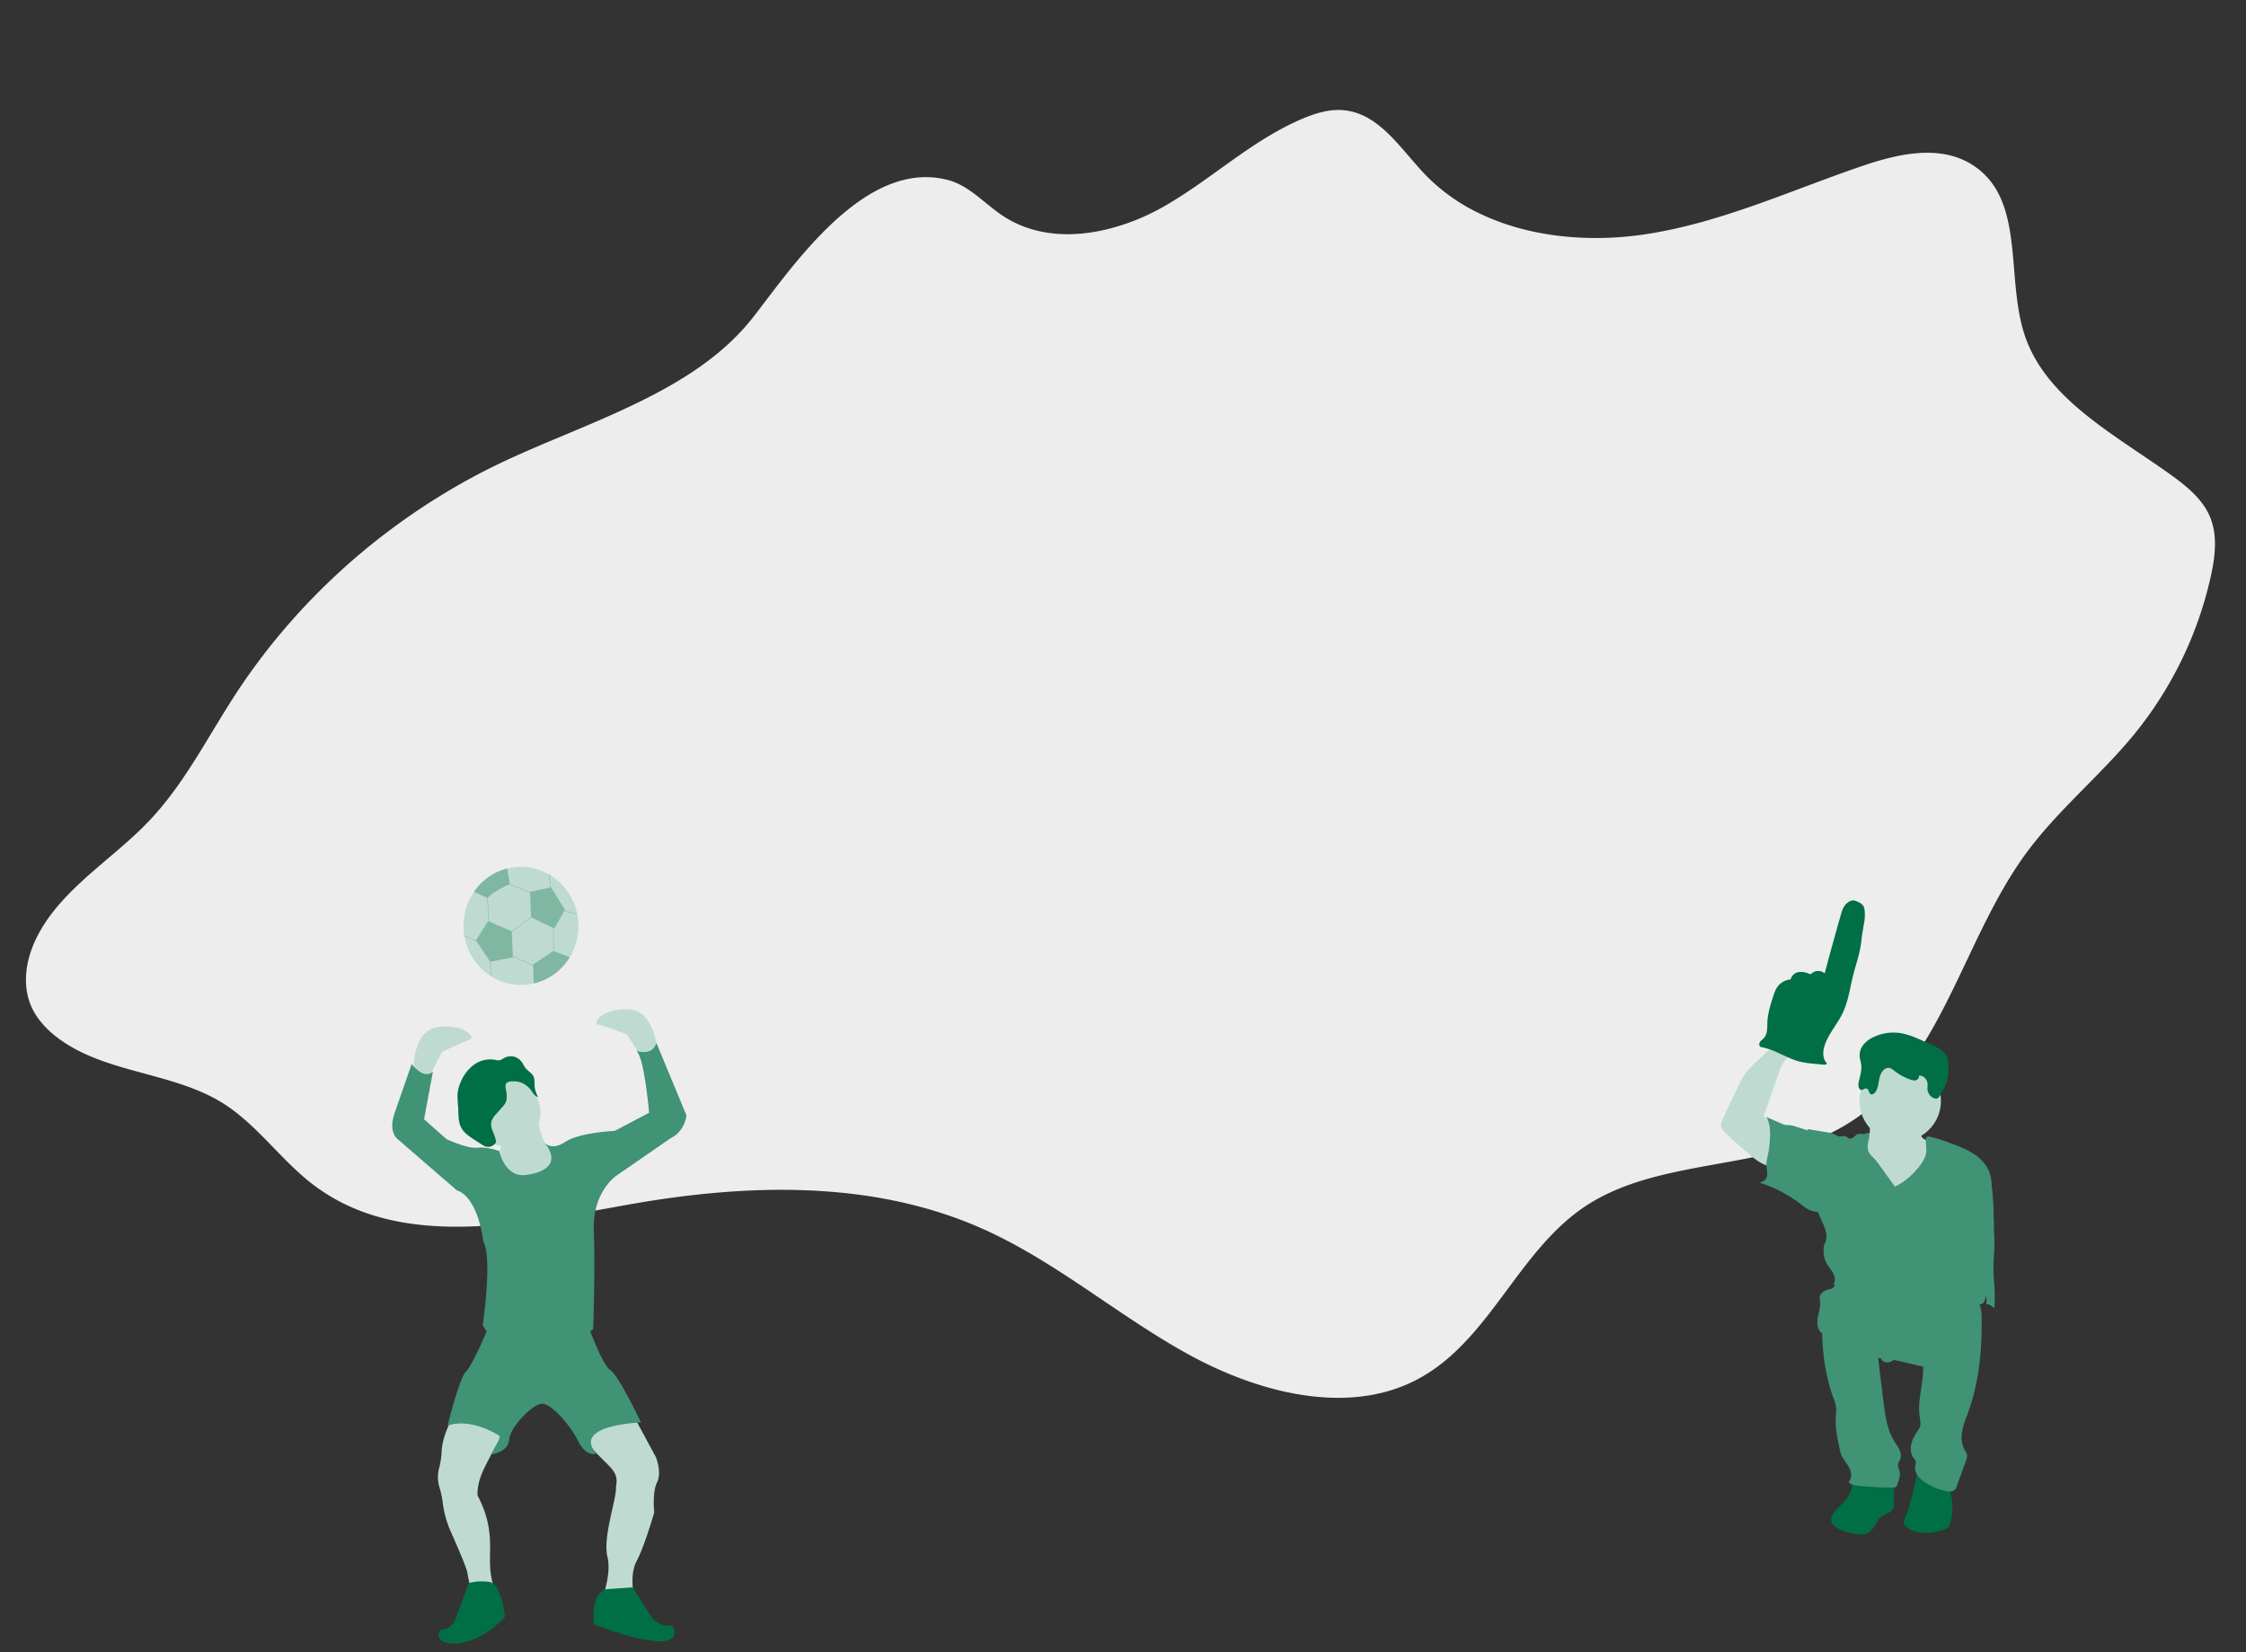 <svg width="1411" height="1038" fill="none" xmlns="http://www.w3.org/2000/svg"><rect width="100%" height="100%" fill="#333333" stroke="none"/><path d="M37.18 652.761c29.836 21.774 71.324 20.767 102.733 40.288a104.347 104.347 0 0111.674 8.572c15.982 13.313 28.852 30.416 45.585 43.011 31.362 23.636 69.613 28.068 109.131 25.405 29.855-2.05 60.383-8.209 89.081-13.308 73.09-12.958 151.978-15.638 221.279 15.031 46.206 20.457 85.013 54.34 129.233 78.793 44.219 24.454 99.863 38.856 143.227 16.758 46.547-23.713 63.776-81.051 107.121-109.627 46.526-30.662 112.846-21.864 161.326-49.763 61.59-35.444 74-115.635 115.41-172.007 19.89-27.071 46.63-48.659 67.89-74.708a238.632 238.632 0 0048.12-99.602c2.71-12.473 4.36-26.08-1.14-38.078-4.77-10.353-14.2-18.079-23.65-24.902-35.11-25.293-78.41-47.551-92.01-87.406-12.56-36.766.73-85.811-32.85-107.498-20.21-13.06-46.54-7.209-68.67.305-45.64 15.496-89.72 36.16-137.84 43.288-34.457 5.076-72.426 1.844-103.761-13.406-12.599-6.025-24.025-14.222-33.689-24.169-15.15-15.766-28.203-37.508-49.909-40.345-9.408-1.233-18.689 1.586-27.19 5.179-32.047 13.562-57.225 38.174-87.285 55.261-10.279 5.884-21.354 10.443-32.957 13.566-23.038 6.112-47.593 5.525-67.616-7.528-11.732-7.653-21.376-19.241-34.909-22.773-22.903-6.028-44.509 3.745-63.615 19.262-23.653 19.204-43.541 47.273-57.563 65.415l-1.41 1.804c-18.176 23.146-43.569 39.35-71.157 52.854-29.724 14.644-61.887 26.11-90.289 39.916a348.048 348.048 0 00-7.898 3.951 415.756 415.756 0 00-57.754 36.104c-25.617 19.088-48.829 40.96-69.21 65.212a397.483 397.483 0 00-28.671 38.612 503.418 503.418 0 00-7.548 11.959c-14.387 23.342-27.684 47.489-46.587 67.426l-4.152 4.242c-23.366 23.027-53.255 41.079-67.233 70.434-6.338 13.367-8.83 29.467-2.2 43.258 3.696 7.68 9.935 14.085 16.953 19.214z" fill="#EDEDED"/><path d="M1112.03 732.816c-5.03-.999-9.31-4.343-13.25-7.694-5.02-4.24-9.9-8.637-14.64-13.192-1.28-1.22-2.61-2.587-2.88-4.332-.25-1.57.42-3.136 1.08-4.586a706.33 706.33 0 019.97-21.128 48.748 48.748 0 014.37-7.636 48.316 48.316 0 015.14-5.561 784.836 784.836 0 0116.65-15.684c5.2-4.746 7.16-12.276 10.65-18.393.32-.677.79-1.266 1.39-1.715.78-.391 1.67-.53 2.54-.396 3.81.206 7.54 1.179 10.97 2.861 2.37 1.159 4.78 2.983 5.12 5.627.37 2.845-1.85 5.301-3.91 7.321a29.802 29.802 0 01-4.69 4.04c-2.35 1.511-5.07 2.327-7.5 3.716a36.76 36.76 0 00-5.53 4.181c-2.51 2.165-5.04 4.358-6.87 7.12-1.66 2.509-2.67 5.382-3.66 8.218l-5.57 15.926-3.05 8.727c-.19.365-.23.791-.11 1.185.13.394.4.724.76.918a33.514 33.514 0 016.46 8.213 9.433 9.433 0 011.33 3.586c.06 1.239-.09 2.478-.45 3.665-1.27 5.17-2.73 9.944-4.32 15.013zM1174.7 710.639c-.01.509-.12 1.01-.32 1.477a3.7 3.7 0 01-1.01 1.14 24.536 24.536 0 01-5.76 3.641c-.42.146-.8.394-1.1.721-.18.275-.31.584-.36.908-1.28 5.491.45 11.253 2.95 16.325a42.11 42.11 0 005.78 8.847 33.59 33.59 0 006.94 6.033c4.32 2.822 9.4 4.641 14.56 4.612 5.16-.028 10.39-2.103 13.8-5.976 3.99-4.536 5.11-10.87 5.77-16.876.4-3.579.7-7.316-.64-10.673a6.875 6.875 0 00-2.14-3.048c-1.42-1.068-3.34-1.285-4.77-2.34a4.977 4.977 0 01-1.44-1.711 4.966 4.966 0 01-.54-2.17c0-.641.08-1.275-.32-1.762a2.07 2.07 0 00-1.09-.548l-12.25-3.319c-4.43-1.19-8.94-2.395-13.55-2.481-1.53-.026-3.74-.393-4.35 1.319-.61 1.712-.01 4.137-.16 5.881z" fill="#BFDBD1"/><path d="M1160.1 941.604c-2.21 3.045-5.31 5.332-7.62 8.298-1.41 1.789-2.54 4.144-1.86 6.327.57 1.825 2.27 3.061 3.92 3.996a29.856 29.856 0 0014.79 3.768c.94.015 1.88-.093 2.8-.32 2.94-.813 4.94-3.527 6.32-6.242a15.216 15.216 0 011.76-3.006c1.41-1.654 3.56-2.428 5.47-3.438 1.9-1.009 3.86-2.565 4.1-4.736.02-.951-.05-1.902-.22-2.838-.16-1.741.22-3.482.35-5.221a19.12 19.12 0 00-.48-5.936 3.157 3.157 0 00-.8-1.636 3.229 3.229 0 00-1.33-.623 38.183 38.183 0 00-18.14-.614c-1.19.251-3.44.438-4.38 1.22-.78.656-.8 1.598-1.01 2.565a23.982 23.982 0 01-3.67 8.436zM1202.45 934.706c-1.56 6.522-3.12 13.076-5.78 19.229-.46 1.065-.96 2.242-.6 3.342.25.602.64 1.134 1.14 1.547 4.18 3.97 10.52 4.73 16.23 3.985a38.15 38.15 0 009.56-2.543c.35-.121.66-.309.94-.551.31-.337.54-.744.67-1.186a34.163 34.163 0 00-.58-24.5 10.087 10.087 0 00-2.03-3.353c-1.29-1.298-3.07-1.932-4.8-2.528-3.96-1.364-8.03-3.207-12.1-4.119-1.5 3.102-1.85 7.309-2.65 10.677z" fill="#006F46"/><path d="M1185.05 853.644c9.31 1.226 18.26 4.495 27.59 5.607 4.44.525 9.13.502 13-1.691 3.14-1.776 5.36-4.776 7.48-7.696 1.71-2.338 3.42-4.713 4.52-7.397 1.93-4.722 1.79-10.003 1.46-15.097-.26-3.965-.73-8.264-3.47-11.145-1.65-1.738-3.91-2.726-6.12-3.62-10.5-4.22-21.49-7.269-32.44-10.288-3.25-.904-6.51-1.803-9.83-2.386a52.537 52.537 0 00-24.41 1.494c-3.55 1.095-7.1 2.652-9.59 5.401-2.95 3.251-4.07 7.826-3.97 12.211.09 4.385 1.29 8.652 2.48 12.873l3.82 13.642c.81 2.875 1.01 7.906 4.35 8.856 3.19.911 8.44-1.008 11.75-1.201a86.05 86.05 0 0113.38.437z" fill="#409374"/><path d="M1191.32 717.144c14.06 1.357 26.57-8.947 27.92-23.014 1.36-14.068-8.94-26.571-23.01-27.928-14.07-1.358-26.57 8.946-27.93 23.013-1.35 14.068 8.95 26.572 23.02 27.929z" fill="#BFDBD1"/><path d="M1190.44 745.551l-9.84-13.665a38.627 38.627 0 00-2.82-3.608c-1.43-1.543-3.16-2.916-3.95-4.873-1.24-3.051.15-6.496.61-9.692.06-.307.03-.623-.09-.913-.11-.291-.3-.545-.55-.734-.69-.483-1.27-.046-1.89.177-1.48.537-3.19-.18-4.68.293-1.09.344-1.89 1.248-2.8 1.95-.9.702-2.16 1.228-3.17.695-.53-.282-.89-.805-1.4-1.11-1.25-.763-2.85.064-4.3-.076-1.27-.122-2.37-.972-3.54-1.521a15.614 15.614 0 00-4.03-1.031l-12.43-2.065c-1.13 9.226-.1 18.596 1.26 27.787 1.38 9.359 2.8 18.843 6.57 27.522 1.65 3.784 3.75 7.418 4 11.729.06 1.242-.1 2.484-.47 3.669-.13.52-.4.994-.78 1.369-1.01 4.239-.57 9.023 1.67 12.761 1.22 2.042 2.84 3.796 3.92 5.921 1.07 2.125 1.45 4.831.07 6.77 3.81 1.65 8.12-.07 12.22-.714 9.12-1.43 18.15 2.655 25.87 7.667 2.6 1.681 5.23 3.526 8.28 4.007 5.47.893 10.57-2.696 15.97-3.94 9.08-2.088 18.15 2.534 27.09 5.142 1.28.373 2.7.697 3.9.107 1.2-.59 1.85-2.035 2.12-3.388 1.02-5.035-1.28-10.062-2.26-15.103a29.83 29.83 0 014.26-21.506 19.722 19.722 0 003.23-12.103c-.02-.258-.03-.516-.05-.768l-1.17-20.887a35.456 35.456 0 00-.91-7.254c-1.44-5.342-5.34-9.754-9.91-12.871-4.57-3.116-9.77-5.093-14.99-7.014a93.597 93.597 0 00-13.15-4.124c-.63-.132-1.41-.226-1.87.23-.26.3-.42.676-.45 1.073-.41 2.527.34 5.063.21 7.597-.19 3.613-2.15 6.895-4.39 9.739-4.29 5.425-9.13 9.745-15.36 12.755z" fill="#409374"/><path d="M1138.29 712.394c-1.24-1.711-3.39-2.438-5.4-3.088l-5.3-1.659c-.99-.352-2.02-.592-3.07-.713-.76-.074-1.54.006-2.3-.081a11.641 11.641 0 01-3.33-1.059l-9.24-3.991c2.75 4.719 2.58 10.514 2.1 15.942a60.561 60.561 0 01-.92 6.968c-.49 2.467-1.24 4.929-1.13 7.449.13 2.919 1.33 6.184-.4 8.539-.91 1.24-2.43 1.857-3.88 2.365a83.113 83.113 0 0125.88 13.493c1.84 1.423 3.66 2.952 5.82 3.828 1.41.515 2.86.885 4.35 1.105l4.69.87c1.9-11.192-.52-22.608-2.93-33.702-.63-2.891-1.26-5.787-2.09-8.633-.74-2.56-1.3-5.469-2.85-7.633zM1189.06 815.383c-12.56-6.101-27.24-9.397-40.56-5.196-2.29.729-4.82 2.018-5.28 4.38-.2 1.09.09 2.208.2 3.31.38 3.475-.95 6.882-1.51 10.337-.57 3.455-.09 7.563 2.84 9.501.31 13.888 2.22 27.205 6.93 40.272.82 1.98 1.4 4.048 1.75 6.162.25 2.141-.06 4.306-.17 6.457-.36 6.554 1.03 13.065 2.4 19.479.26 1.391.64 2.757 1.14 4.081 1.16 2.806 3.36 5.065 4.79 7.725 1.44 2.661 2.09 6.232.14 8.559-1.15 1.365 2.31 2.629 4.08 2.832 7.76.895 15.57 1.336 23.38 1.319.31.056.62.051.93-.015.3-.067.59-.193.85-.373.26-.179.47-.408.64-.673.17-.264.28-.56.33-.868 1.02-2.629 2.05-5.454 1.43-8.202-.33-1.457-1.13-2.862-.96-4.347.12-1.272 1.02-2.391 1.44-3.627 1.31-3.806-1.67-7.578-3.8-10.992-4.45-7.139-5.65-15.789-6.7-24.147a3000.917 3000.917 0 01-3.95-32.742c1.82 1.741 1.36 4.301 3.1 6.124 2.05 2.123 5.91 1.29 7.82-.977 1.91-2.267 2.34-5.407 2.56-8.37.73-9.854-1.28-20.455-3.82-30.009zM1205.99 820.654c3.89-7.414 11.84-12.774 20.21-12.686 8.36.089 16.55 6.178 18.23 14.373.35 1.96.51 3.947.48 5.936.3 19.918-1.64 40.165-8.4 58.933-1.39 3.87-2.99 7.693-3.74 11.727-.75 4.034-.56 8.408 1.45 11.99.55 1.002 1.29 1.972 1.49 3.108.24 1.306-.21 2.597-.66 3.836l-5.66 15.616a6.26 6.26 0 01-1.54 2.687c-1.33 1.155-3.31 1.022-5.07.673a38.196 38.196 0 01-13.04-5.217c-3.62-2.319-7.21-6.06-6.57-10.335.16-1.068.58-2.15.31-3.178a6.947 6.947 0 00-1.32-2.052c-1.99-2.694-2.15-6.398-1.23-9.613.92-3.216 2.8-6.069 4.65-8.855 1.84-2.786.31-6.816.11-10.062-.67-11.241 4.03-22.516 1.96-33.584-2.48 1.769-6.21 2.782-8.35.625-1.92-1.929-1.36-5.109-.67-7.763 2.31-8.766 3.16-18.134 7.36-26.159z" fill="#409374"/><path d="M1106.47 657.895c-1.26-.218-1.53-1.976-.91-3.059.61-1.082 1.75-1.755 2.59-2.688 2.35-2.571 2.03-6.483 2.17-9.959.22-5.24 1.8-10.324 3.36-15.331.79-2.529 1.61-5.119 3.26-7.211a11.179 11.179 0 013.55-2.98 11.218 11.218 0 014.44-1.298 6.184 6.184 0 011.65-2.93 6.195 6.195 0 012.95-1.618c2.34-.4 4.74-.068 6.88.952.3.161.63.24.96.228.37-.1.71-.301.97-.581a6.304 6.304 0 017.99.129c3.35-12.72 6.84-25.273 10.46-37.915.61-2.11 1.54-4.291 3.13-5.819 1.29-1.255 3-2.276 4.79-2.059.72.123 1.41.347 2.07.668 1.49.657 3.07 1.438 3.87 2.85.46.894.72 1.875.77 2.877.25 2.535.15 5.093-.3 7.6-.73 3.998-1.41 7.91-1.83 11.955-.79 7.111-3.27 13.896-5.04 20.835-2.07 8.204-3.11 16.778-6.84 24.361-3.41 7.004-9 12.958-11.26 20.42-1.1 3.628-1.16 8.042 1.54 10.689-.19 1.06-1.67.95-2.73.84l-5.72-.552a65.272 65.272 0 01-7.77-1.115c-8.79-1.989-16.15-7.769-25-9.289z" fill="#006F46"/><path d="M1252.72 774.006c.22 3.798.27 7.624.16 11.445-.12 2.584-.38 5.134-.48 7.723-.37 9.631 1.51 19.34.46 28.838-1.53-1.736-3.3-2.661-5.12-2.67.72-2.818-.19-6.262-1.63-7.94-1.43-1.678-3.22-2.039-4.95-2.245-4.81-.573-9.7-.352-14.37 2.19a.49.49 0 01-.32.144.49.49 0 01-.33-.13c-.25-.306-.18-.987-.14-1.522.44-4.631-2-8.522-2.27-13.175-.18-3.356.79-6.555 1.56-9.663 2.92-11.685 3.32-24.735 4.96-37.177.93-7.041 2.54-14.472 6-18.264 1.58-1.587 3.38-2.354 5.18-2.212 1.8.141 3.54 1.184 5.01 3.011 6.76 8.325 5.75 28.808 6.28 41.647z" fill="#409374"/><path d="M1173.44 684.488c.72.866.78 2.329 1.7 2.916.93.588 2.32-.223 3.05-1.267 1.21-1.721 1.67-3.89 2.04-6.024.37-2.134.73-4.298 1.77-6.147 1.03-1.849 2.95-3.314 4.88-3.007 1.27.205 2.32 1.114 3.36 1.928a33.35 33.35 0 0010.3 5.511c1.08.344 2.23.634 3.32.257a2.661 2.661 0 001.35-1.142c.3-.515.39-1.112.27-1.692 2.74-.234 5.39 2.282 5.51 5.288.04.937-.14 1.883-.12 2.828.03 2.936 2.1 5.666 4.73 6.215.5.126 1.03.104 1.52-.063.76-.312 1.26-1.11 1.7-1.862 1.86-3.133 3.74-6.345 4.55-9.97.4-2.074.62-4.178.65-6.29.11-2.59.21-5.287-.73-7.635-1.43-3.62-4.96-5.576-8.25-7.172a215.215 215.215 0 00-10.17-4.598 50.402 50.402 0 00-10.01-3.316c-6.05-1.108-12.29-.302-17.72 2.288a18.014 18.014 0 00-6.07 4.327c-1.78 2.001-2.77 4.516-2.81 7.138.03 2.044.75 3.978.99 5.991.39 3.281-.53 6.594-1.32 9.799a8.922 8.922 0 00-.34 3.943c.29 1.345 1.26 2.455 2.5 1.975 1.18-.382 2.24-1.559 3.35-.219z" fill="#006F46"/><path d="M398.306 890.02l13.817 25.637s3.794 9.454.653 15.7c-3.14 6.247-1.765 18.864-1.765 18.864s-5.935 20.805-11.058 30.609c-5.123 9.804-1.145 23.69-1.145 23.69l-21.955 3.53s7.778-17.362 4.756-29.911c-3.022-12.548 5.731-36.051 5.404-43.921-.073-1.745 1.89-5.764-2.598-11.251-4.489-5.487-21.201-19.214-21.147-27.522l35.038-5.425zM285.596 888.593s-7.664 11.934-8.143 23.261a48.447 48.447 0 01-1.565 10.458 21.712 21.712 0 00.184 12.122 55.493 55.493 0 012.062 9.669 64.23 64.23 0 005.101 18.29c4.292 9.659 9.951 22.848 10.363 25.534.611 4.344 3.163 14.723 3.163 14.723l17.244 5.84s-5.618-12.44-6.125-24.652c-.508-12.211 2.378-24.563-7.841-44.244 0 0-.647-5.216 2.45-13.208 3.098-7.993 15.374-29.041 15.374-29.041l-32.267-8.752z" fill="#BFDBD1"/><g opacity=".1" fill="#000"><path opacity=".1" d="M309.935 830.345c-.301 3.096-11.185 27.561-15.265 31.658-3.744 3.763-10.184 29.02-11.214 33.113-.762.186-1.514.392-2.263.649 0 0 7.271-29.578 11.35-33.684 4.08-4.107 14.962-28.592 15.265-31.658.055-.609 2.531-.927 6.438-1.028-2.634.161-4.252.454-4.311.95zM341.851 881.883c5.954-1.121 18.402 13.214 23.509 23.487.295.594.588 1.137.889 1.649 2.841 4.816 5.885 6.128 7.966 6.381-1.357.313-5.97.721-10.093-6.293a26.465 26.465 0 01-.888-1.649c-4.683-9.426-15.577-22.254-21.908-23.45l.525-.125zM313.641 902.136l-.073-.069c-1.41-.969-12.322-7.711-23.971-7.668 12.411-.959 24.594 6.522 26.098 7.58l.073.068c1.285 1.324-3.799 9.41-5.05 11.312-.786.218-1.584.385-2.39.5 0 0 6.776-10.221 5.313-11.723z"/></g><path d="M413.025 661.323s-1.106-26.608-18.133-27.216c-17.027-.607-22.636 8.805-19.156 9.534 3.481.729 18.112 6.237 18.112 6.237l10.006 15.753 9.171-4.308zM259.65 673.821s-1.107-26.608 15.811-28.628c16.918-2.019 23.289 6.895 19.881 7.91-3.408 1.016-17.531 7.72-17.531 7.72l-8.663 16.529-9.498-3.531zM337.608 698.104s-.553 17.498 10.477 27.092c11.03 9.594-23.666 23.701-23.666 23.701l-16.503-18.535s12.403-8.38 5.102-21.624l24.59-10.634z" fill="#BFDBD1"/><path d="M341.84 717.622l.18.229-.18-.229z" fill="#D39999"/><path d="M319.628 720.491c11.485-.478 20.398-10.435 19.907-22.24-.491-11.805-10.2-20.987-21.685-20.51-11.485.478-20.398 10.435-19.907 22.24.491 11.805 10.2 20.987 21.685 20.51z" fill="#BFDBD1"/><path d="M318.106 686.087c.269 2.158.515 4.46-.373 6.43a11.588 11.588 0 01-1.887 2.71l-4.221 4.811a11.814 11.814 0 00-2.917 4.644c-1.079 4.363 2.813 8.487 2.881 12.997a5.716 5.716 0 01-2.718 2.45 5.536 5.536 0 01-3.61.26 10.879 10.879 0 01-2.749-1.418l-4.326-2.77c-3.339-2.143-6.836-4.465-8.616-8.07-1.868-3.798-1.475-8.296-1.732-12.541a67.34 67.34 0 01-.433-7.763 23.37 23.37 0 011.701-7.205c1.693-4.571 4.613-8.553 8.423-11.483a17.363 17.363 0 016.386-3.037 17.165 17.165 0 017.039-.225c.755.21 1.533.319 2.314.326 1.508-.063 2.763-1.143 4.125-1.806a8.415 8.415 0 015.518-.491 8.635 8.635 0 014.68 3.058c.974 1.296 1.569 2.864 2.582 4.117 1.507 1.87 3.885 2.994 4.945 5.16 1.06 2.166.516 4.717.825 7.089a19.963 19.963 0 002.141 6.027c-2.392-.743-3.65-3.343-5.222-5.313a13.324 13.324 0 00-4.485-3.434 12.97 12.97 0 00-5.46-1.23c-1.3-.007-3.711-.01-4.697 1.049-1.265 1.327-.35 4.075-.114 5.658z" fill="#006F46"/><g opacity=".1" fill="#000"><path opacity=".1" d="M342.009 717.833a3.882 3.882 0 01-.191-.239l.191.239zM268.237 674.921a5.38 5.38 0 003.724-1.614l-.336 1.782a5.845 5.845 0 01-3.388-.168zM345.477 719.949c11.33 16.335-12.56 18.552-12.56 18.552a12.879 12.879 0 01-5.467-.174c1.11.088 2.225.042 3.324-.138 0 0 25.604-2.37 11.236-20.327a6.902 6.902 0 003.467 2.087zM302.025 721.438a17.446 17.446 0 01-5.128-.414c.996.136 2.003.159 3.003.071a27.158 27.158 0 017.891.483 24.346 24.346 0 00-5.766-.14zM247.955 699.211l10.629-30.591a22.14 22.14 0 001.617 1.855l-10.103 29.038c-4.565 12.864 2.405 16.943 2.405 16.943l36.601 31.69c13.796 4.668 16.636 32.078 16.636 32.078 5.956 10.237-.35 52.89-.35 52.89 5.75 9.372 13.407 13.834 21.545 15.469-8.92-1.181-17.425-5.628-23.66-15.823 0 0 6.307-42.643.35-52.89 0 0-2.84-27.41-16.636-32.079l-36.629-31.637s-6.97-4.078-2.405-16.943zM399.374 660.143c.885.309 1.795.536 2.718.679 4.827 4.003 7.838 38.642 7.838 38.642l-21.628 11.385s-22.064.917-31.173 6.981c-4.457 2.971-7.703 3.054-9.902 2.375 2.002.04 4.545-.611 7.718-2.716 9.099-6.063 31.173-6.981 31.173-6.981l21.628-11.385s-3.208-37.447-8.372-38.98zM403.118 660.954c3.243.296 7.656-.37 9.233-5.719l1.112 2.677c-2.617 4.18-7.74 3.643-10.345 3.042z"/></g><path d="M291.234 583.199c.353 8.785 3.73 17.163 9.529 23.641 5.799 6.478 13.643 10.634 22.133 11.728 8.491 1.094 17.077-.946 24.228-5.755s12.403-12.076 14.818-20.504a38.08 38.08 0 00-1.629-25.518c-3.467-8.046-9.599-14.572-17.302-18.414-7.703-3.842-16.478-4.752-24.759-2.566-8.282 2.186-15.532 7.325-20.46 14.501-4.582 6.672-6.887 14.718-6.558 22.887z" fill="#BFDBD1"/><path d="M306.33 564.324l.599 14.386M333.612 576.317l-14.194 10.521M318.089 554.882l17.407 6.636M347.715 578.29l-.008 22.409M337.424 607.85l-19.69-9.1M307.846 600.765l.519 12.488M300.298 591.466l-8.565-3.478M346.006 559.797l-1.074-10.43M352.112 571.714l10.55 2.624" stroke="#7FB7A2" stroke-width=".284" stroke-miterlimit="10"/><path d="M354.908 571.595l-8.675-14.05-13.275 2.793.664 15.977 14.616 7.081 6.67-11.801zM297.791 560.27l8.549 4.054c2.636-3.954 13.951-8.907 13.951-8.907l-1.606-9.77c-8.461 2.116-15.883 7.31-20.894 14.623zM321.528 585.144l-14.909-6.421-7.595 12.158 8.968 13.39 14.214-2.832-.678-16.295zM334.848 606.035l.492 11.811a35.54 35.54 0 0012.914-5.929 36.586 36.586 0 009.691-10.584l-10.372-3.875-12.725 8.577z" fill="#7FB7A2"/><path d="M250.36 716.154l36.602 31.689c13.795 4.669 16.636 32.079 16.636 32.079 5.956 10.237-.351 52.89-.351 52.89 21.456 34.941 69.395 2.356 69.395 2.356s.048-1.256.116-3.469c.059-1.935.138-4.61.216-7.79.108-4.116.222-9.086.298-14.475.18-11.777.219-25.492-.231-36.328-.998-23.991 13.878-34.221 13.878-34.221l25.732-17.784 8.575-5.928c9.171-4.319 10.032-14.397 10.032-14.397l-18.896-45.532c-2.436 8.263-11.648 5.367-12.845 4.954 5.088 2.111 8.29 38.932 8.29 38.932l-21.629 11.385s-22.063.917-31.172 6.981c-7.786 5.155-11.844 1.623-12.893.443 14.187 17.913-11.33 20.218-11.33 20.218-13.505 2.309-17.206-15.011-17.206-15.011s-7.346-2.779-13.687-2.052c-6.34.726-19.354-5.363-19.354-5.363l-14.122-12.518 5.554-29.949c-5.772 5.483-13.376-4.686-13.376-4.686l-10.628 30.591c-4.574 12.906 2.396 16.985 2.396 16.985z" fill="#409374"/><path d="M313.641 902.137c1.463 1.501-5.322 11.734-5.322 11.734s10.995-1.331 11.517-9.216a9.99 9.99 0 01.35-1.937c2.227-7.998 14.102-19.706 19.539-20.734 5.954-1.122 18.402 13.214 23.509 23.486.295.595.588 1.138.889 1.649 4.918 8.348 10.488 6.184 10.488 6.184-3.153-3.672-3.897-6.653-3.059-9.124 3.322-9.564 31.148-10.444 31.148-10.444s-13.981-29.568-19.218-32.845c-5.237-3.277-14.392-29.118-14.392-29.118s-60.981-4.454-61.274-1.389c-.292 3.066-11.185 27.562-15.265 31.658s-11.35 33.684-11.35 33.684c14.245-4.961 30.604 5.059 32.356 6.302l.084.11z" fill="#409374"/><path d="M397.458 997.331l12.515 19.799s5.739 5.01 9.946 3.96c4.206-1.05 8.994 11.86-8.517 9.96-17.51-1.89-38.276-10.64-38.276-10.64s-2.642-17.59 6.951-21.873l17.381-1.206zM294.467 994.623l-8.208 22.407s-2.29 6.27-7.382 6.48c-5.091.21-6.335 11.19 10.146 8.76 16.48-2.44 28.227-16.47 28.227-16.47s-2.148-20.884-9.841-21.88a31.748 31.748 0 00-12.942.703z" fill="#006F46"/></svg>